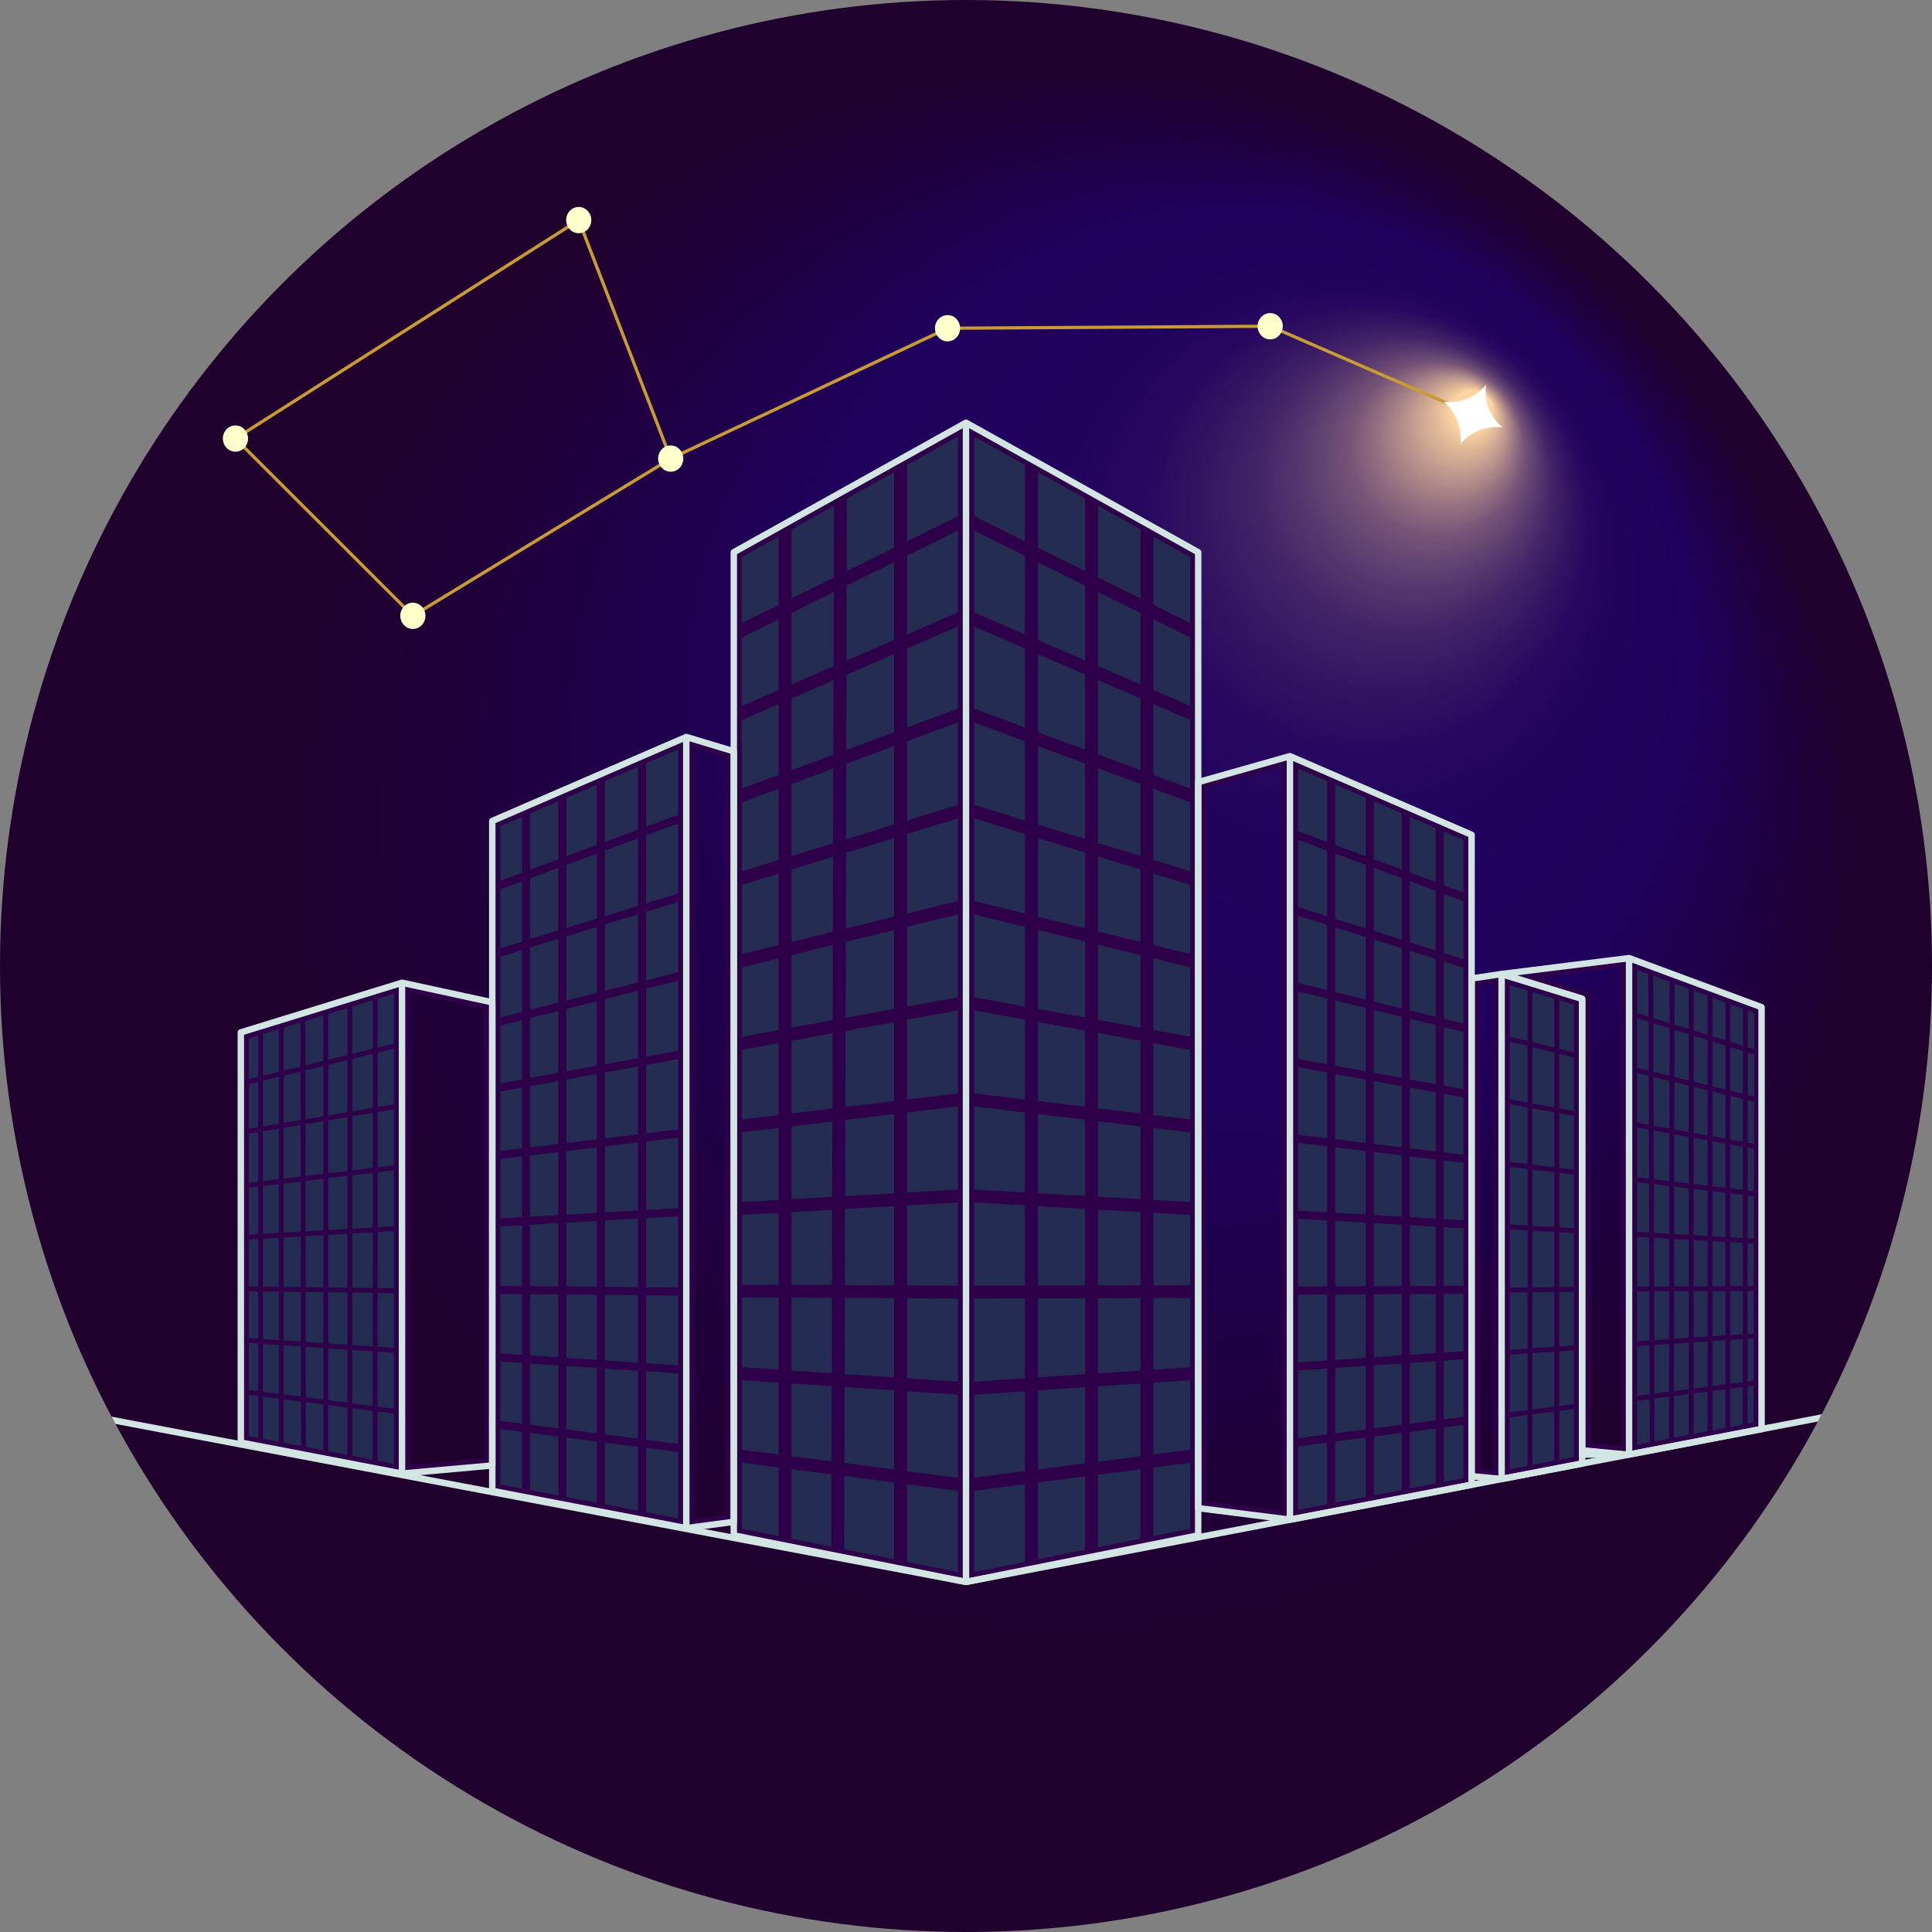 <svg xmlns="http://www.w3.org/2000/svg" xmlns:xlink="http://www.w3.org/1999/xlink" viewBox="0 0 600 600"><rect x="0" y="0" width="600" height="600" fill="#808080" stroke="none"/><defs><style>.cls-1,.cls-10,.cls-11,.cls-5,.cls-6,.cls-7,.cls-9{fill:none;}.cls-2{fill:url(#radial-gradient);}.cls-3{clip-path:url(#clip-path);}.cls-4{fill:#242c51;}.cls-5,.cls-6,.cls-7{stroke:#2e004a;}.cls-10,.cls-11,.cls-5,.cls-6,.cls-7{stroke-miterlimit:10;}.cls-5{stroke-width:4px;}.cls-6{stroke-width:2.5px;}.cls-7{stroke-width:1.5px;}.cls-8{fill:#2e004a;}.cls-10,.cls-9{stroke:#d3e5e3;stroke-width:2px;}.cls-9{stroke-linejoin:round;}.cls-11{stroke:#c99b35;}.cls-12{fill:#ffc;}.cls-13{fill:#fff;}</style><radialGradient id="radial-gradient" cx="300" cy="300" fx="460.615" fy="123.853" r="302.95" gradientUnits="userSpaceOnUse"><stop offset="0.02" stop-color="#ffd6a2"/><stop offset="0.03" stop-color="#e5bd9a"/><stop offset="0.05" stop-color="#bc968d"/><stop offset="0.07" stop-color="#967281"/><stop offset="0.09" stop-color="#765377"/><stop offset="0.12" stop-color="#5a396f"/><stop offset="0.15" stop-color="#442468"/><stop offset="0.19" stop-color="#331462"/><stop offset="0.23" stop-color="#28085f"/><stop offset="0.29" stop-color="#21025d"/><stop offset="0.46" stop-color="#1f005c"/><stop offset="0.64" stop-color="#200041"/><stop offset="0.8" stop-color="#20002d"/></radialGradient><clipPath id="clip-path"><circle class="cls-1" cx="300" cy="300" r="300"/></clipPath></defs><title>Polaris Designs Logo v2</title><g id="Background"><circle class="cls-2" cx="300" cy="300" r="300"/></g><g id="Buildings_V2" data-name="Buildings V2"><g class="cls-3"><polygon class="cls-4" points="124.85 457.63 74.79 448.01 74.79 320.62 124.85 305.2 124.85 457.63"/><polygon class="cls-4" points="213.13 474.59 152.88 463.01 152.88 254.96 213.13 228.88 213.13 474.59"/><polygon class="cls-4" points="300 491.28 227.89 477.42 227.89 171.5 300 131.28 300 491.28"/><polygon class="cls-4" points="372.11 476.83 300 490.58 300 131.28 372.11 171.5 372.11 476.83"/><polygon class="cls-4" points="457.01 461.11 400.6 471.95 400.6 234.83 457.01 259.25 457.01 461.11"/><polygon class="cls-4" points="491.35 454.52 466.34 459.32 466.34 305.2 491.35 312.69 491.35 454.52"/><polygon class="cls-4" points="546.02 443.41 505.92 451.01 505.92 297.55 546.02 312.4 546.02 443.41"/><line class="cls-5" x1="227.89" y1="222.49" x2="300" y2="191.28"/><line class="cls-5" x1="227.89" y1="247.98" x2="300" y2="221.28"/><line class="cls-5" x1="227.89" y1="273.48" x2="300" y2="251.28"/><line class="cls-5" x1="227.89" y1="298.97" x2="300" y2="281.28"/><line class="cls-5" x1="300" y1="311.28" x2="227.89" y2="324.46"/><line class="cls-5" x1="227.89" y1="349.96" x2="300" y2="341.28"/><line class="cls-5" x1="300" y1="371.28" x2="227.89" y2="375.45"/><line class="cls-5" x1="227.89" y1="400.94" x2="300" y2="401.28"/><line class="cls-5" x1="300" y1="431.28" x2="227.89" y2="426.44"/><line class="cls-5" x1="227.89" y1="451.93" x2="300" y2="461.28"/><line class="cls-6" x1="213.13" y1="253.45" x2="152.88" y2="275.77"/><line class="cls-6" x1="152.88" y1="296.57" x2="213.13" y2="278.02"/><line class="cls-6" x1="152.88" y1="317.87" x2="213.13" y2="302.59"/><line class="cls-6" x1="152.88" y1="338.18" x2="213.13" y2="327.16"/><line class="cls-6" x1="213.13" y1="351.73" x2="152.88" y2="358.99"/><line class="cls-6" x1="152.88" y1="379.79" x2="213.13" y2="376.31"/><line class="cls-6" x1="213.13" y1="401.11" x2="152.88" y2="400.6"/><line class="cls-6" x1="152.88" y1="421.4" x2="213.13" y2="425.45"/><line class="cls-6" x1="213.13" y1="450.02" x2="152.88" y2="442.21"/><line class="cls-7" x1="124.85" y1="324.26" x2="74.79" y2="336.54"/><line class="cls-7" x1="124.85" y1="343.31" x2="74.79" y2="351.73"/><line class="cls-7" x1="74.79" y1="368.39" x2="124.85" y2="362.36"/><line class="cls-7" x1="124.85" y1="381.42" x2="74.79" y2="384.31"/><line class="cls-7" x1="74.79" y1="400.24" x2="124.85" y2="400.85"/><line class="cls-7" x1="124.85" y1="419.52" x2="74.79" y2="416.16"/><line class="cls-7" x1="74.79" y1="432.09" x2="124.85" y2="438.58"/><line class="cls-5" x1="227.89" y1="197" x2="300" y2="161.28"/><line class="cls-5" x1="372.11" y1="197" x2="300" y2="161.28"/><line class="cls-5" x1="372.11" y1="222.49" x2="300" y2="191.28"/><line class="cls-5" x1="372.11" y1="247.98" x2="300" y2="221.28"/><line class="cls-5" x1="300" y1="281.28" x2="372.11" y2="298.97"/><line class="cls-5" x1="300" y1="251.28" x2="372.11" y2="273.48"/><line class="cls-5" x1="300" y1="311.28" x2="372.11" y2="324.46"/><line class="cls-5" x1="300" y1="341.28" x2="372.11" y2="349.96"/><line class="cls-5" x1="300" y1="371.28" x2="372.11" y2="375.45"/><line class="cls-5" x1="372.11" y1="401.11" x2="300" y2="401.28"/><line class="cls-5" x1="300" y1="431.28" x2="372.11" y2="426.44"/><line class="cls-5" x1="300" y1="461.28" x2="372.11" y2="451.93"/><line class="cls-6" x1="400.6" y1="258.54" x2="457.01" y2="279.43"/><line class="cls-6" x1="457.01" y1="300" x2="400.6" y2="282.25"/><line class="cls-6" x1="400.6" y1="305.96" x2="457.01" y2="319.81"/><line class="cls-6" x1="400.6" y1="329.68" x2="457.01" y2="339.99"/><line class="cls-6" x1="400.6" y1="353.39" x2="457.01" y2="360.18"/><line class="cls-6" x1="400.6" y1="377.1" x2="457.01" y2="380.37"/><line class="cls-6" x1="457.01" y1="400.55" x2="400.6" y2="400.81"/><line class="cls-6" x1="400.6" y1="424.53" x2="457.01" y2="420.74"/><line class="cls-6" x1="400.6" y1="448.24" x2="457.01" y2="440.93"/><line class="cls-7" x1="466.34" y1="322.1" x2="491.35" y2="328.23"/><line class="cls-7" x1="466.34" y1="341.7" x2="491.35" y2="346.27"/><line class="cls-7" x1="466.34" y1="361.3" x2="491.35" y2="364.31"/><line class="cls-7" x1="466.34" y1="380.91" x2="491.35" y2="382.35"/><line class="cls-7" x1="466.34" y1="400.68" x2="491.35" y2="400.39"/><line class="cls-7" x1="466.34" y1="420.11" x2="491.35" y2="418.44"/><line class="cls-7" x1="466.34" y1="439.72" x2="491.35" y2="436.48"/><line class="cls-7" x1="475.15" y1="456.6" x2="475.15" y2="305.2"/><line class="cls-7" x1="483.47" y1="456.03" x2="483.47" y2="307.76"/><line class="cls-6" x1="413.41" y1="240.37" x2="413.41" y2="469.49"/><line class="cls-6" x1="425.38" y1="467.19" x2="425.38" y2="245.55"/><line class="cls-6" x1="436.59" y1="465.04" x2="436.59" y2="250.41"/><line class="cls-6" x1="447.12" y1="254.96" x2="447.12" y2="463.01"/><line class="cls-5" x1="320.32" y1="487.21" x2="320.32" y2="142.61"/><line class="cls-5" x1="338.98" y1="153.02" x2="338.98" y2="483.79"/><line class="cls-5" x1="356.19" y1="480.02" x2="356.19" y2="162.62"/><line class="cls-5" x1="279.68" y1="142.61" x2="279.68" y2="487.21"/><line class="cls-5" x1="260.15" y1="483.79" x2="261.02" y2="153.02"/><line class="cls-5" x1="243.81" y1="480.02" x2="243.81" y2="162.62"/><line class="cls-6" x1="199.4" y1="234.83" x2="199.4" y2="471.95"/><line class="cls-6" x1="186.59" y1="240.37" x2="186.59" y2="467.19"/><line class="cls-6" x1="174.62" y1="245.55" x2="174.62" y2="465.04"/><line class="cls-6" x1="163.41" y1="250.41" x2="163.41" y2="463.01"/><line class="cls-7" x1="116.53" y1="307.76" x2="116.49" y2="454.53"/><line class="cls-7" x1="108.65" y1="454.52" x2="108.65" y2="310.19"/><line class="cls-7" x1="101.18" y1="312.49" x2="101.18" y2="452.66"/><line class="cls-7" x1="94.08" y1="314.68" x2="94.24" y2="451.75"/><line class="cls-7" x1="87.34" y1="316.75" x2="87.34" y2="450.28"/><line class="cls-7" x1="80.91" y1="318.73" x2="80.91" y2="448.91"/><line class="cls-7" x1="505.92" y1="314.68" x2="547.06" y2="327.35"/><line class="cls-7" x1="506.06" y1="331.84" x2="547.06" y2="341.9"/><line class="cls-7" x1="547.06" y1="356.46" x2="505.92" y2="348.94"/><line class="cls-7" x1="505.63" y1="366.03" x2="547.06" y2="371.02"/><line class="cls-7" x1="547.06" y1="385.58" x2="505.92" y2="383.2"/><line class="cls-7" x1="505.92" y1="400.33" x2="547.06" y2="400.14"/><line class="cls-7" x1="505.92" y1="417.46" x2="547.06" y2="414.7"/><line class="cls-7" x1="547.06" y1="429.25" x2="505.92" y2="434.59"/><line class="cls-7" x1="512.66" y1="300.05" x2="513.11" y2="450.37"/><line class="cls-7" x1="519.09" y1="448.91" x2="519.27" y2="302.49"/><line class="cls-7" x1="525.21" y1="304.69" x2="525.21" y2="447.4"/><line class="cls-7" x1="531.05" y1="446.89" x2="531.05" y2="306.51"/><line class="cls-7" x1="536.63" y1="308.92" x2="536.63" y2="445.82"/><line class="cls-7" x1="542.04" y1="310.93" x2="541.96" y2="444.58"/><path class="cls-8" d="M503.42,300.39V449l-9.57-.86V308.35l-1.76-.55-13.59-4.18,24.92-3.23m5,.75,36.41,13.48-.26,127.15-36.15,6.92V301.14m-2.5-3.59V451.72l41.15-7.88.26-130.95-41.41-15.34Zm0,0-39.16,5.07,24.59,7.57V450.42l14.57,1.3V297.55Zm-39.58,4.94-9.33,1.4,9.75-1.27-.42-.13ZM548,443.67l-.88.17h0l.88-.17Z"/><path class="cls-8" d="M302.5,135.53,369.61,173V474.78L302.5,488.23V135.53m-5,0v352.7l-67.11-13.45V173l67.11-37.44m2.5-4.25v360l72.11-14.45V171.5L300,131.28Zm0,0L227.89,171.5V476.83L300,491.28v-360Z"/><path class="cls-8" d="M127.35,308.3l23,5V452.84l-23,2.06V308.3m-5,.29v146L77.29,446V322.46l45.06-13.87m2.5-3.39L74.79,320.62V448l50.06,9.62V305.2Zm0,0V457.63l28-2.51V311.28l-28-6.08Z"/><path class="cls-8" d="M215.63,232.25l9.76,2.94V470.43l-9.76,1.3V232.25m-5,.44V471.56L155.38,461V256.6l55.25-23.91m2.5-3.81V474.59l14.76-2V233.33l-14.76-4.45Zm0,0L152.88,255V463l60.25,11.58V228.88Z"/><path class="cls-8" d="M398.1,238.13v231l-23.49-2.95V244.79l23.49-6.66m5,.5,51.41,22.26V459.05l-51.41,9.87V238.63m-2.5-3.8-28.49,8.07V468.37L400.6,472V234.83Zm0,0V472L457,461.11V259.25L400.6,234.83Z"/><path class="cls-8" d="M463.84,305.39V456.58l-4.33-.41V306l4.33-.65m5,.49,20,6.16V452.46l-20,3.83V305.88m-2.5-3.39-9.33,1.4V458.45l9.33.87V302.49Zm0,0V459.32l25-4.8V310.19h0l-25-7.7Z"/><polyline class="cls-9" points="300 491.28 227.89 476.83 227.89 171.5 300 131.28 300 491.28 372.11 476.83 372.11 171.5 300 131.28"/><polyline class="cls-9" points="124.85 305.2 74.79 320.62 74.79 448.01 124.85 457.63 124.85 305.2 152.88 311.28 152.88 455.12 124.85 457.63"/><polyline class="cls-9" points="213.13 474.59 152.88 463.01 152.88 254.96 213.13 228.88 213.13 474.59 227.89 472.62 227.89 233.33 213.13 228.88"/><polyline class="cls-9" points="400.6 234.83 457.01 259.25 457.01 461.11 400.6 471.95 400.6 234.83 372.11 242.9 372.11 468.37 400.6 471.95"/><polyline class="cls-9" points="466.34 302.49 457.01 303.88 457.01 458.45 466.34 459.32 466.34 302.49 491.35 310.19 491.35 310.19 491.35 454.52 466.34 459.32"/><line class="cls-10" x1="491.35" y1="450.42" x2="505.63" y2="451.77"/><line class="cls-10" x1="300" y1="491.28" x2="2.96" y2="434.96"/><line class="cls-10" x1="600" y1="433.64" x2="300" y2="491.28"/><polyline class="cls-9" points="505.92 297.55 505.92 451.72 547.07 443.81 547.07 312.79 505.92 297.55 466.34 302.49 491.35 310.19 491.35 451.72 505.92 451.72"/></g></g><g id="Constelation"><g id="Paths"><line id="Path" class="cls-11" x1="294.27" y1="101.94" x2="394.47" y2="101.31"/><line id="Path-2" data-name="Path" class="cls-11" x1="457.48" y1="128.71" x2="394.47" y2="101.31"/><line id="Path-3" data-name="Path" class="cls-11" x1="294.27" y1="101.94" x2="208.3" y2="142.42"/><line id="Path-4" data-name="Path" class="cls-11" x1="179.73" y1="68.35" x2="208.3" y2="142.42"/><line id="Path-5" data-name="Path" class="cls-11" x1="128.22" y1="191.25" x2="208.3" y2="142.42"/><line id="Path-6" data-name="Path" class="cls-11" x1="73.12" y1="136.2" x2="128.22" y2="191.25"/><line id="Path-7" data-name="Path" class="cls-11" x1="179.73" y1="68.35" x2="73.12" y2="136.2"/></g><g id="Stars"><ellipse id="Star" class="cls-12" cx="73.12" cy="136.2" rx="3.91" ry="4.08"/><ellipse id="Star-2" data-name="Star" class="cls-12" cx="128.22" cy="191.25" rx="3.91" ry="4.08"/><ellipse id="Star-3" data-name="Star" class="cls-12" cx="208.3" cy="142.42" rx="3.91" ry="4.08"/><ellipse id="Star-4" data-name="Star" class="cls-12" cx="179.73" cy="68.35" rx="3.91" ry="4.08"/><ellipse id="Star-5" data-name="Star" class="cls-12" cx="294.27" cy="101.94" rx="3.91" ry="4.08"/><ellipse id="Star-6" data-name="Star" class="cls-12" cx="394.47" cy="101.31" rx="3.91" ry="4.08"/><path id="Polaris" class="cls-13" d="M453.46,138a14.5,14.5,0,0,1,13.27-5.22,14.48,14.48,0,0,1-5.23-13.27,14.45,14.45,0,0,1-13.26,5.22A14.5,14.5,0,0,1,453.46,138Z"/></g></g></svg>